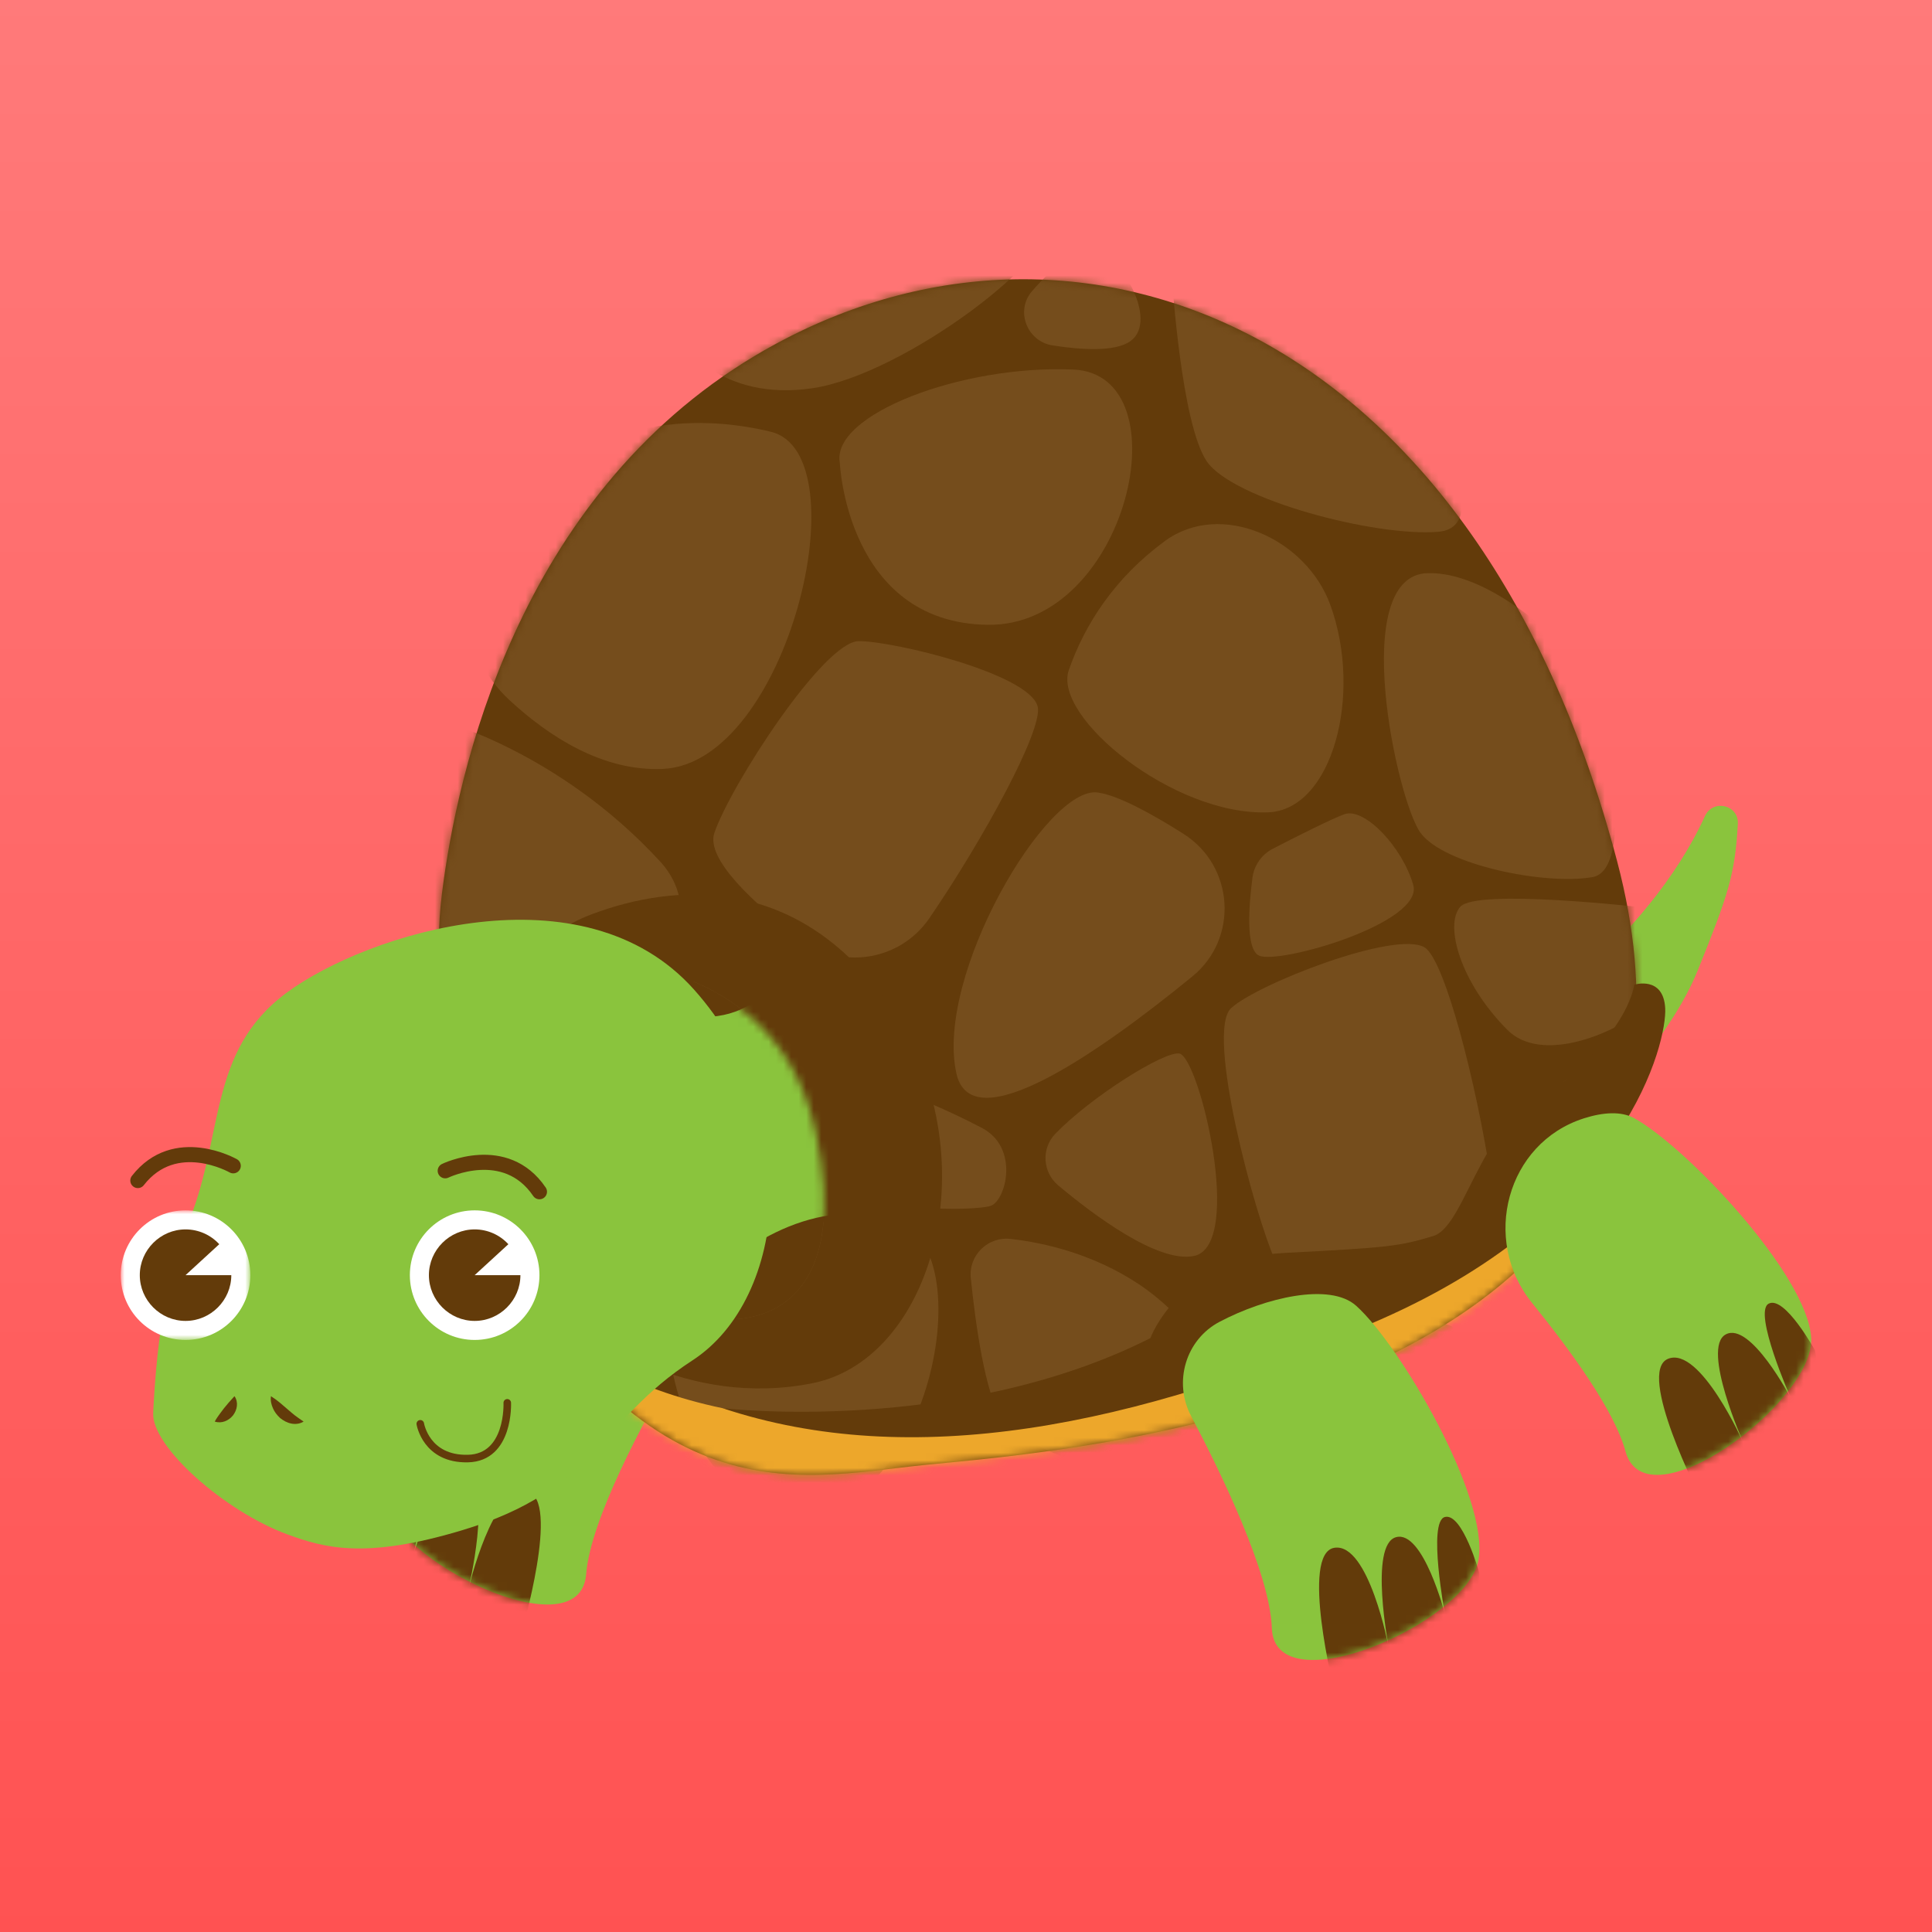 <?xml version="1.0" encoding="UTF-8"?>
<svg width="256px" height="256px" viewBox="0 0 256 256" version="1.1" xmlns="http://www.w3.org/2000/svg" xmlns:xlink="http://www.w3.org/1999/xlink">
    <rect x="0" y="0" width="256" height="256" fill="#333333" stroke="none"/>
    <title>turtle</title>
    <defs>
        <linearGradient x1="50%" y1="0%" x2="50%" y2="100%" id="linearGradient-1">
            <stop stop-color="#FF7A7A" offset="0%"></stop>
            <stop stop-color="#FF5252" offset="100%"></stop>
        </linearGradient>
        <path d="M17.688,1.338 C11.65,6.305 -1.023,25.979 0.066,34.32 L0.066,34.32 C1.157,42.659 26.243,54.901 27.045,44.475 L27.045,44.475 C27.601,37.24 34.659,24.17 38.924,16.85 L38.924,16.85 C41.476,12.47 40.065,6.782 35.684,4.232 L35.684,4.232 C31.607,1.86 26.381,0 22.333,0 L22.333,0 C20.453,0 18.828,0.402 17.688,1.338" id="path-2"></path>
        <path d="M41.925,10.121 C10.31,28.977 2.389,65.553 0.418,81.399 L0.418,81.399 C-0.113,85.668 -0.129,89.981 0.319,94.257 L0.319,94.257 L2.986,119.653 C26.016,165.052 46.968,158.925 64.265,157.124 L64.265,157.124 C81.617,155.318 175.237,149.559 156.142,77.137 L156.142,77.137 C142.252,24.461 109.879,-0.003 77.449,0 L77.449,0 C65.293,0 53.124,3.441 41.925,10.121" id="path-4"></path>
        <path d="M41.925,10.121 C10.31,28.977 2.389,65.553 0.418,81.399 L0.418,81.399 C-0.113,85.668 -0.129,89.981 0.319,94.257 L0.319,94.257 L2.986,119.653 C26.016,165.052 46.968,158.925 64.265,157.124 L64.265,157.124 C81.617,155.318 175.237,149.559 156.142,77.137 L156.142,77.137 C142.252,24.461 109.879,-0.003 77.449,0 L77.449,0 C65.293,0 53.124,3.441 41.925,10.121" id="path-6"></path>
        <path d="M41.925,10.121 C10.31,28.977 2.389,65.553 0.418,81.399 L0.418,81.399 C-0.113,85.668 -0.129,89.981 0.319,94.257 L0.319,94.257 L2.986,119.653 C26.016,165.052 46.968,158.925 64.265,157.124 L64.265,157.124 C81.617,155.318 175.237,149.559 156.142,77.137 L156.142,77.137 C142.252,24.461 109.879,-0.003 77.449,0 L77.449,0 C65.293,0 53.124,3.441 41.925,10.121" id="path-8"></path>
        <path d="M41.925,10.121 C10.31,28.977 2.389,65.553 0.418,81.399 L0.418,81.399 C-0.113,85.668 -0.129,89.981 0.319,94.257 L0.319,94.257 L2.986,119.653 C26.016,165.052 46.968,158.925 64.265,157.124 L64.265,157.124 C81.617,155.318 175.237,149.559 156.142,77.137 L156.142,77.137 C142.252,24.461 109.879,-0.003 77.449,0 L77.449,0 C65.293,0 53.124,3.441 41.925,10.121" id="path-10"></path>
        <path d="M41.925,10.121 C10.31,28.977 2.389,65.553 0.418,81.399 L0.418,81.399 C-0.113,85.668 -0.129,89.981 0.319,94.257 L0.319,94.257 L2.986,119.653 C26.016,165.052 46.968,158.925 64.265,157.124 L64.265,157.124 C81.617,155.318 175.237,149.559 156.142,77.137 L156.142,77.137 C142.252,24.461 109.879,-0.003 77.449,0 L77.449,0 C65.293,0 53.124,3.441 41.925,10.121" id="path-12"></path>
        <path d="M41.925,10.121 C10.31,28.977 2.389,65.553 0.418,81.399 L0.418,81.399 C-0.113,85.668 -0.129,89.981 0.319,94.257 L0.319,94.257 L2.986,119.653 C26.016,165.052 46.968,158.925 64.265,157.124 L64.265,157.124 C81.617,155.318 175.237,149.559 156.142,77.137 L156.142,77.137 C142.252,24.461 109.879,-0.003 77.449,0 L77.449,0 C65.293,0 53.124,3.441 41.925,10.121" id="path-14"></path>
        <path d="M41.925,10.121 C10.31,28.977 2.389,65.553 0.418,81.399 L0.418,81.399 C-0.113,85.668 -0.129,89.981 0.319,94.257 L0.319,94.257 L2.986,119.653 C26.016,165.052 46.968,158.925 64.265,157.124 L64.265,157.124 C81.617,155.318 175.237,149.559 156.142,77.137 L156.142,77.137 C142.252,24.461 109.879,-0.003 77.449,0 L77.449,0 C65.293,0 53.124,3.441 41.925,10.121" id="path-16"></path>
        <path d="M41.925,10.121 C10.31,28.977 2.389,65.553 0.418,81.399 L0.418,81.399 C-0.113,85.668 -0.129,89.981 0.319,94.257 L0.319,94.257 L2.986,119.653 C26.016,165.052 46.968,158.925 64.265,157.124 L64.265,157.124 C81.617,155.318 175.237,149.559 156.142,77.137 L156.142,77.137 C142.252,24.461 109.879,-0.003 77.449,0 L77.449,0 C65.293,0 53.124,3.441 41.925,10.121" id="path-18"></path>
        <path d="M41.925,10.121 C10.31,28.977 2.389,65.553 0.418,81.399 L0.418,81.399 C-0.113,85.668 -0.129,89.981 0.319,94.257 L0.319,94.257 L2.986,119.653 C26.016,165.052 46.968,158.925 64.265,157.124 L64.265,157.124 C81.617,155.318 175.237,149.559 156.142,77.137 L156.142,77.137 C142.252,24.461 109.879,-0.003 77.449,0 L77.449,0 C65.293,0 53.124,3.441 41.925,10.121" id="path-20"></path>
        <path d="M41.925,10.121 C10.31,28.977 2.389,65.553 0.418,81.399 L0.418,81.399 C-0.113,85.668 -0.129,89.981 0.319,94.257 L0.319,94.257 L2.986,119.653 C26.016,165.052 46.968,158.925 64.265,157.124 L64.265,157.124 C81.617,155.318 175.237,149.559 156.142,77.137 L156.142,77.137 C142.252,24.461 109.879,-0.003 77.449,0 L77.449,0 C65.293,0 53.124,3.441 41.925,10.121" id="path-22"></path>
        <path d="M41.925,10.121 C10.31,28.977 2.389,65.553 0.418,81.399 L0.418,81.399 C-0.113,85.668 -0.129,89.981 0.319,94.257 L0.319,94.257 L2.986,119.653 C26.016,165.052 46.968,158.925 64.265,157.124 L64.265,157.124 C81.617,155.318 175.237,149.559 156.142,77.137 L156.142,77.137 C142.252,24.461 109.879,-0.003 77.449,0 L77.449,0 C65.293,0 53.124,3.441 41.925,10.121" id="path-24"></path>
        <path d="M41.925,10.121 C10.31,28.977 2.389,65.553 0.418,81.399 L0.418,81.399 C-0.113,85.668 -0.129,89.981 0.319,94.257 L0.319,94.257 L2.986,119.653 C26.016,165.052 46.968,158.925 64.265,157.124 L64.265,157.124 C81.617,155.318 175.237,149.559 156.142,77.137 L156.142,77.137 C142.252,24.461 109.879,-0.003 77.449,0 L77.449,0 C65.293,0 53.124,3.441 41.925,10.121" id="path-26"></path>
        <path d="M41.925,10.121 C10.31,28.977 2.389,65.553 0.418,81.399 L0.418,81.399 C-0.113,85.668 -0.129,89.981 0.319,94.257 L0.319,94.257 L2.986,119.653 C26.016,165.052 46.968,158.925 64.265,157.124 L64.265,157.124 C81.617,155.318 175.237,149.559 156.142,77.137 L156.142,77.137 C142.252,24.461 109.879,-0.003 77.449,0 L77.449,0 C65.293,0 53.124,3.441 41.925,10.121" id="path-28"></path>
        <path d="M41.925,10.121 C10.31,28.977 2.389,65.553 0.418,81.399 L0.418,81.399 C-0.113,85.668 -0.129,89.981 0.319,94.257 L0.319,94.257 L2.986,119.653 C26.016,165.052 46.968,158.925 64.265,157.124 L64.265,157.124 C81.617,155.318 175.237,149.559 156.142,77.137 L156.142,77.137 C142.252,24.461 109.879,-0.003 77.449,0 L77.449,0 C65.293,0 53.124,3.441 41.925,10.121" id="path-30"></path>
        <path d="M41.925,10.121 C10.31,28.977 2.389,65.553 0.418,81.399 L0.418,81.399 C-0.113,85.668 -0.129,89.981 0.319,94.257 L0.319,94.257 L2.986,119.653 C26.016,165.052 46.968,158.925 64.265,157.124 L64.265,157.124 C81.617,155.318 175.237,149.559 156.142,77.137 L156.142,77.137 C142.252,24.461 109.879,-0.003 77.449,0 L77.449,0 C65.293,0 53.124,3.441 41.925,10.121" id="path-32"></path>
        <path d="M41.925,10.121 C10.31,28.977 2.389,65.553 0.418,81.399 L0.418,81.399 C-0.113,85.668 -0.129,89.981 0.319,94.257 L0.319,94.257 L2.986,119.653 C26.016,165.052 46.968,158.925 64.265,157.124 L64.265,157.124 C81.617,155.318 175.237,149.559 156.142,77.137 L156.142,77.137 C142.252,24.461 109.879,-0.003 77.449,0 L77.449,0 C65.293,0 53.124,3.441 41.925,10.121" id="path-34"></path>
        <path d="M41.925,10.121 C10.31,28.977 2.389,65.553 0.418,81.399 L0.418,81.399 C-0.113,85.668 -0.129,89.981 0.319,94.257 L0.319,94.257 L2.986,119.653 C26.016,165.052 46.968,158.925 64.265,157.124 L64.265,157.124 C81.617,155.318 175.237,149.559 156.142,77.137 L156.142,77.137 C142.252,24.461 109.879,-0.003 77.449,0 L77.449,0 C65.293,0 53.124,3.441 41.925,10.121" id="path-36"></path>
        <path d="M41.925,10.121 C10.31,28.977 2.389,65.553 0.418,81.399 L0.418,81.399 C-0.113,85.668 -0.129,89.981 0.319,94.257 L0.319,94.257 L2.986,119.653 C26.016,165.052 46.968,158.925 64.265,157.124 L64.265,157.124 C81.617,155.318 175.237,149.559 156.142,77.137 L156.142,77.137 C142.252,24.461 109.879,-0.003 77.449,0 L77.449,0 C65.293,0 53.124,3.441 41.925,10.121" id="path-38"></path>
        <path d="M41.925,10.121 C10.31,28.977 2.389,65.553 0.418,81.399 L0.418,81.399 C-0.113,85.668 -0.129,89.981 0.319,94.257 L0.319,94.257 L2.986,119.653 C26.016,165.052 46.968,158.925 64.265,157.124 L64.265,157.124 C81.617,155.318 175.237,149.559 156.142,77.137 L156.142,77.137 C142.252,24.461 109.879,-0.003 77.449,0 L77.449,0 C65.293,0 53.124,3.441 41.925,10.121" id="path-40"></path>
        <path d="M41.925,10.121 C10.31,28.977 2.389,65.553 0.418,81.399 L0.418,81.399 C-0.113,85.668 -0.129,89.981 0.319,94.257 L0.319,94.257 L2.986,119.653 C26.016,165.052 46.968,158.925 64.265,157.124 L64.265,157.124 C81.617,155.318 175.237,149.559 156.142,77.137 L156.142,77.137 C142.252,24.461 109.879,-0.003 77.449,0 L77.449,0 C65.293,0 53.124,3.441 41.925,10.121" id="path-42"></path>
        <path d="M41.925,10.121 C10.31,28.977 2.389,65.553 0.418,81.399 L0.418,81.399 C-0.113,85.668 -0.129,89.981 0.319,94.257 L0.319,94.257 L2.986,119.653 C26.016,165.052 46.968,158.925 64.265,157.124 L64.265,157.124 C81.617,155.318 175.237,149.559 156.142,77.137 L156.142,77.137 C142.252,24.461 109.879,-0.003 77.449,0 L77.449,0 C65.293,0 53.124,3.441 41.925,10.121" id="path-44"></path>
        <path d="M41.925,10.121 C10.31,28.977 2.389,65.553 0.418,81.399 L0.418,81.399 C-0.113,85.668 -0.129,89.981 0.319,94.257 L0.319,94.257 L2.986,119.653 C26.016,165.052 46.968,158.925 64.265,157.124 L64.265,157.124 C81.617,155.318 175.237,149.559 156.142,77.137 L156.142,77.137 C142.252,24.461 109.879,-0.003 77.449,0 L77.449,0 C65.293,0 53.124,3.441 41.925,10.121" id="path-46"></path>
        <path d="M3.618,3.694 C-0.982,10.222 -0.047,14.911 0.367,20.719 L0.367,20.719 C0.869,27.759 9.878,44.679 18.287,46.067 L18.287,46.067 C26.697,47.454 37.379,43.119 32.782,21.563 L32.782,21.563 C29.765,7.423 19.761,2.241 13.234,0.35 L13.234,0.35 C12.42,0.114 11.592,0 10.772,0 L10.772,0 C7.975,0 5.283,1.33 3.618,3.694" id="path-48"></path>
        <path d="M4.848,3.677 C0.362,6.039 -1.288,11.663 1.078,16.146 L1.078,16.146 C5.029,23.64 11.528,36.995 11.779,44.248 L11.779,44.248 C12.139,54.696 37.721,43.527 39.162,35.241 L39.162,35.241 C40.603,26.954 28.772,6.762 22.949,1.545 L22.949,1.545 C21.736,0.459 19.903,0 17.772,0 L17.772,0 C13.811,0 8.819,1.584 4.848,3.677" id="path-50"></path>
        <path d="M10.387,0.673 C0.14,3.942 -3.258,16.781 3.521,25.131 L3.521,25.131 C8.654,31.453 14.448,39.429 15.894,44.772 L15.894,44.772 C18.623,54.865 40.989,38.165 40.508,29.767 L40.508,29.767 C40.025,21.37 23.906,4.401 17.05,0.647 L17.05,0.647 C16.233,0.201 15.267,0 14.201,0 L14.201,0 C13.028,0 11.733,0.244 10.387,0.673" id="path-52"></path>
        <polygon id="path-54" points="0 0 17.171 0 17.171 17.171 0 17.171"></polygon>
    </defs>
    <g id="Page-1" stroke="none" stroke-width="1" fill="none" fill-rule="evenodd">
        <g id="Extra-Large" transform="translate(-931, -31)">
            <g id="turtle" transform="translate(931, 31)">
                <rect id="Rectangle" fill="url(#linearGradient-1)" x="0" y="0" width="256" height="256"></rect>
                <g transform="translate(16, 37)">
                    <g id="Group-5" transform="translate(34.625, 69.776)" fill="#8AC43D">
                        <path d="M143.524,33.986 C149.52,30.296 167.647,18.111 175.286,1.366 C176.34,-0.943 179.789,-0.14 179.649,2.395 C179.274,9.117 178.388,11.757 174.348,21.773 C169.819,32.997 157.585,43.612 153.316,48.472 C152.309,49.617 150.486,49.465 149.678,48.172 L142.791,37.123 C142.124,36.052 142.449,34.647 143.524,33.986" id="Fill-1"></path>
                        <path d="M35.682,61.577 C40.064,64.128 41.476,69.816 38.923,74.196 C34.657,81.515 27.601,94.584 27.043,101.82 C26.242,112.245 1.155,100.004 0.066,91.664 C-1.025,83.324 11.65,63.651 17.688,58.683 C21.281,55.728 29.714,58.104 35.682,61.577" id="Fill-3"></path>
                    </g>
                    <g id="Group-8" transform="translate(34.624, 127.122)">
                        <mask id="mask-3" fill="white">
                            <use xlink:href="#path-2"></use>
                        </mask>
                        <g id="Clip-7"></g>
                        <path d="M18.412,52.464 C18.412,52.464 23.742,34.418 19.213,33.504 C14.684,32.592 11.456,46.399 11.456,46.399 C11.456,46.399 14.671,32.904 11.114,31.757 C7.555,30.608 4.204,41.663 4.204,41.663 C4.204,41.663 7.046,29.478 4.746,28.806 C2.447,28.134 -0.127,36.053 -0.127,36.053 C-0.127,36.053 -0.568,52.142 18.412,52.464" id="Fill-6" fill="#633B0A" mask="url(#mask-3)"></path>
                    </g>
                    <path d="M42.461,94.257 C42.012,89.979 42.028,85.667 42.56,81.4 C44.531,65.552 52.453,28.978 84.067,10.12 C125.142,-14.38 179.187,4.717 198.283,77.137 C217.38,149.558 123.76,155.317 106.406,157.125 C89.113,158.925 68.159,165.051 45.127,119.653 L42.461,94.257 Z" id="Fill-9" fill="#633B0A"></path>
                    <g id="Group-77" transform="translate(42.142, 0)">
                        <g id="Group-13">
                            <mask id="mask-5" fill="white">
                                <use xlink:href="#path-4"></use>
                            </mask>
                            <g id="Clip-12"></g>
                            <path d="M7.744,32.03 C1.905,39.079 2.624,49.529 9.341,55.746 C14.624,60.638 21.753,65.232 29.675,64.886 C46.249,64.166 56.078,23.126 43.994,20.209 C34.239,17.854 19.456,17.894 7.744,32.03" id="Fill-11" fill="#754D1C" mask="url(#mask-5)"></path>
                        </g>
                        <g id="Group-16">
                            <mask id="mask-7" fill="white">
                                <use xlink:href="#path-6"></use>
                            </mask>
                            <g id="Clip-15"></g>
                            <path d="M53.139,24.326 C53.139,24.326 54.043,45.465 72.664,45.791 C91.287,46.116 98.852,12.617 84.08,11.966 C69.308,11.316 51.963,17.938 53.139,24.326" id="Fill-14" fill="#754D1C" mask="url(#mask-7)"></path>
                        </g>
                        <g id="Group-19">
                            <mask id="mask-9" fill="white">
                                <use xlink:href="#path-8"></use>
                            </mask>
                            <g id="Clip-18"></g>
                            <path d="M30.143,138.618 C30.143,138.618 30.984,162.756 48.319,163.126 C65.655,163.498 72.699,125.251 58.948,124.507 C45.195,123.764 29.047,131.326 30.143,138.618" id="Fill-17" fill="#754D1C" mask="url(#mask-9)"></path>
                        </g>
                        <g id="Group-22">
                            <mask id="mask-11" fill="white">
                                <use xlink:href="#path-10"></use>
                            </mask>
                            <g id="Clip-21"></g>
                            <path d="M-0.001,58.401 C-0.001,58.401 15.769,62.417 29.315,77.137 C42.859,91.857 2.653,119.293 -7.797,103.079 C-18.246,86.865 -0.001,58.401 -0.001,58.401" id="Fill-20" fill="#754D1C" mask="url(#mask-11)"></path>
                        </g>
                        <g id="Group-25">
                            <mask id="mask-13" fill="white">
                                <use xlink:href="#path-12"></use>
                            </mask>
                            <g id="Clip-24"></g>
                            <path d="M65.004,84.666 C61.13,90.33 53.315,91.579 47.866,87.408 C41.813,82.774 35.328,76.826 36.52,73.349 C38.682,67.049 51.023,47.953 55.661,47.953 C60.3,47.953 78.218,52.277 79.348,56.6 C80.142,59.636 72.028,74.397 65.004,84.666" id="Fill-23" fill="#754D1C" mask="url(#mask-13)"></path>
                        </g>
                        <g id="Group-28">
                            <mask id="mask-15" fill="white">
                                <use xlink:href="#path-14"></use>
                            </mask>
                            <g id="Clip-27"></g>
                            <path d="M139.364,118.848 C140.407,125.63 135.555,131.884 128.726,132.563 C121.14,133.315 112.341,133.405 110.836,130.052 C108.107,123.976 101.592,99.763 104.978,96.593 C108.365,93.423 126.875,86.172 130.654,88.556 C133.308,90.23 137.473,106.552 139.364,118.848" id="Fill-26" fill="#754D1C" mask="url(#mask-15)"></path>
                        </g>
                        <g id="Group-31">
                            <mask id="mask-17" fill="white">
                                <use xlink:href="#path-16"></use>
                            </mask>
                            <g id="Clip-30"></g>
                            <path d="M32.197,8.319 C32.197,8.319 37.244,16.245 49.492,14.445 C61.74,12.643 83,-3.571 80.838,-8.255 C78.676,-12.938 45.528,-6.093 32.197,8.319" id="Fill-29" fill="#754D1C" mask="url(#mask-17)"></path>
                        </g>
                        <g id="Group-34">
                            <mask id="mask-19" fill="white">
                                <use xlink:href="#path-18"></use>
                            </mask>
                            <g id="Clip-33"></g>
                            <path d="M118.137,43.165 C114.942,34.357 103.641,29.244 96.211,34.69 C89.583,39.55 85.587,45.726 83.48,51.796 C81.319,58.025 97.412,71.134 109.902,70.639 C118.394,70.301 122.453,55.065 118.137,43.165" id="Fill-32" fill="#754D1C" mask="url(#mask-19)"></path>
                        </g>
                        <g id="Group-37">
                            <mask id="mask-21" fill="white">
                                <use xlink:href="#path-20"></use>
                            </mask>
                            <g id="Clip-36"></g>
                            <path d="M97.172,0.039 C97.172,0.039 98.372,19.048 101.736,24.092 C105.098,29.136 124.074,34.18 132.482,33.459 C140.888,32.738 130.8,13.523 119.99,6.317 C109.182,-0.89 97.172,0.039 97.172,0.039" id="Fill-35" fill="#754D1C" mask="url(#mask-21)"></path>
                        </g>
                        <g id="Group-40">
                            <mask id="mask-23" fill="white">
                                <use xlink:href="#path-22"></use>
                            </mask>
                            <g id="Clip-39"></g>
                            <path d="M75.785,127.164 C72.762,126.816 70.185,129.325 70.494,132.352 C71.111,138.371 72.387,147.686 74.593,150.994 C77.955,156.037 96.932,161.083 105.338,160.362 C113.745,159.642 103.658,140.424 92.848,133.219 C86.753,129.155 80.275,127.678 75.785,127.164" id="Fill-38" fill="#754D1C" mask="url(#mask-23)"></path>
                        </g>
                        <g id="Group-43">
                            <mask id="mask-25" fill="white">
                                <use xlink:href="#path-24"></use>
                            </mask>
                            <g id="Clip-42"></g>
                            <path d="M153.859,53.597 C153.859,53.597 141.608,38.705 131.041,38.946 C120.472,39.185 126.957,69.081 130.08,73.349 C133.202,77.618 146.654,80.332 152.898,79.216 C159.144,78.098 153.859,53.597 153.859,53.597" id="Fill-41" fill="#754D1C" mask="url(#mask-25)"></path>
                        </g>
                        <g id="Group-46">
                            <mask id="mask-27" fill="white">
                                <use xlink:href="#path-26"></use>
                            </mask>
                            <g id="Clip-45"></g>
                            <path d="M-2.006,134.981 C-0.774,131.813 -0.344,128.416 -1.022,125.086 C-1.929,120.635 -1.676,114.921 4.546,112.709 C15.355,108.866 23.042,111.215 27.366,114.604 C31.689,117.992 27.606,146.552 8.63,143.562 C-2.214,141.852 -3.175,137.983 -2.006,134.981" id="Fill-44" fill="#754D1C" mask="url(#mask-27)"></path>
                        </g>
                        <g id="Group-49">
                            <mask id="mask-29" fill="white">
                                <use xlink:href="#path-28"></use>
                            </mask>
                            <g id="Clip-48"></g>
                            <path d="M78.597,1.593 C76.364,4.19 77.939,8.236 81.323,8.768 C85.107,9.362 89.614,9.653 91.647,8.2 C95.481,5.459 90.206,-3.571 86.603,-3.81 C84.523,-3.949 81.606,-1.906 78.597,1.593" id="Fill-47" fill="#754D1C" mask="url(#mask-29)"></path>
                        </g>
                        <g id="Group-52">
                            <mask id="mask-31" fill="white">
                                <use xlink:href="#path-30"></use>
                            </mask>
                            <g id="Clip-51"></g>
                            <path d="M27.239,106.818 C27.239,106.818 32.596,117.795 38.509,121.38 C44.423,124.964 61.687,105.362 61.086,100.595 C60.484,95.829 43.186,86.731 38.509,89.082 C33.834,91.432 25.029,102.815 27.239,106.818" id="Fill-50" fill="#754D1C" mask="url(#mask-31)"></path>
                        </g>
                        <g id="Group-55">
                            <mask id="mask-33" fill="white">
                                <use xlink:href="#path-32"></use>
                            </mask>
                            <g id="Clip-54"></g>
                            <path d="M99.863,92.373 C106.016,87.342 105.401,77.76 98.689,73.5 C94.399,70.778 90.015,68.394 87.323,68.01 C80.598,67.049 65.705,92.27 68.587,105.241 C70.603,114.311 87.655,102.356 99.863,92.373" id="Fill-53" fill="#754D1C" mask="url(#mask-33)"></path>
                        </g>
                        <g id="Group-58">
                            <mask id="mask-35" fill="white">
                                <use xlink:href="#path-34"></use>
                            </mask>
                            <g id="Clip-57"></g>
                            <path d="M110.506,75.468 C109.03,76.23 108.033,77.658 107.816,79.305 C107.35,82.85 106.864,88.793 108.701,89.628 C111.343,90.828 130.56,85.304 129.119,80.26 C127.678,75.215 122.632,69.93 119.991,70.892 C118.193,71.545 113.39,73.98 110.506,75.468" id="Fill-56" fill="#754D1C" mask="url(#mask-35)"></path>
                        </g>
                        <g id="Group-61">
                            <mask id="mask-37" fill="white">
                                <use xlink:href="#path-36"></use>
                            </mask>
                            <g id="Clip-60"></g>
                            <path d="M163.467,91.309 C163.467,91.309 162.747,83.622 160.826,83.383 C158.903,83.142 137.526,80.74 135.364,83.142 C133.203,85.545 135.364,93.23 141.609,99.476 C147.854,105.722 164.237,95.911 163.467,91.309" id="Fill-59" fill="#754D1C" mask="url(#mask-37)"></path>
                        </g>
                        <g id="Group-64">
                            <mask id="mask-39" fill="white">
                                <use xlink:href="#path-38"></use>
                            </mask>
                            <g id="Clip-63"></g>
                            <path d="M113.265,154.002 C113.265,154.002 106.78,138.148 110.383,137.428 C113.986,136.707 131.04,135.986 136.324,139.83 C141.609,143.673 118.839,154.878 113.265,154.002" id="Fill-62" fill="#754D1C" mask="url(#mask-39)"></path>
                        </g>
                        <g id="Group-67">
                            <mask id="mask-41" fill="white">
                                <use xlink:href="#path-40"></use>
                            </mask>
                            <g id="Clip-66"></g>
                            <path d="M144.011,137.188 C144.011,137.188 142.09,110.285 145.211,108.603 C148.334,106.923 157.462,100.677 160.824,101.157 C164.188,101.638 150.977,135.746 144.011,137.188" id="Fill-65" fill="#754D1C" mask="url(#mask-41)"></path>
                        </g>
                        <g id="Group-70">
                            <mask id="mask-43" fill="white">
                                <use xlink:href="#path-42"></use>
                            </mask>
                            <g id="Clip-69"></g>
                            <path d="M81.675,113.253 C79.807,115.196 80.013,118.338 82.077,120.069 C86.614,123.874 95.248,130.4 100.055,129.425 C106.78,128.06 100.775,103.079 98.132,102.599 C96.149,102.238 86.395,108.345 81.675,113.253" id="Fill-68" fill="#754D1C" mask="url(#mask-43)"></path>
                        </g>
                        <g id="Group-73">
                            <mask id="mask-45" fill="white">
                                <use xlink:href="#path-44"></use>
                            </mask>
                            <g id="Clip-72"></g>
                            <path d="M65.653,109.442 C63.822,108.648 61.705,109.091 60.346,110.552 C58.129,112.932 55.168,116.656 55.355,119.388 C55.651,123.722 71.165,123.484 73.151,122.776 C75.138,122.066 76.995,115.089 71.951,112.447 C69.539,111.184 67.317,110.164 65.653,109.442" id="Fill-71" fill="#754D1C" mask="url(#mask-45)"></path>
                        </g>
                        <g id="Group-76">
                            <mask id="mask-47" fill="white">
                                <use xlink:href="#path-46"></use>
                            </mask>
                            <g id="Clip-75"></g>
                            <path d="M10.939,135.867 C10.939,135.867 26.072,154.241 62.103,150.639 C98.132,147.036 124.344,135.108 132.136,131.705 C139.928,128.3 155.127,109.564 158.696,99.476 C162.267,89.387 160.105,139.085 147.854,143.78 C135.604,148.477 88.583,169.49 48.319,163.127 C8.057,156.764 10.939,135.867 10.939,135.867" id="Fill-74" fill="#EDA72B" mask="url(#mask-47)"></path>
                        </g>
                    </g>
                    <g id="Group-82" transform="translate(50.657, 81.533)" fill="#633B0A">
                        <path d="M26.958,56.073 C18.549,54.685 9.54,37.764 9.039,30.726 C8.624,24.917 7.689,20.228 12.288,13.701 C14.444,10.643 18.313,9.315 21.907,10.355 C28.433,12.247 38.435,17.428 41.451,31.568 C46.05,53.125 35.367,57.461 26.958,56.073 M50.301,13.397 C38.49,-2.487 22.871,-1.547 11.81,2.588 C0.75,6.724 0.962,15.789 0.962,15.789 C-3.051,39.945 6.659,51.047 8.699,54.856 C10.739,58.666 24.455,68.051 40.987,64.753 C57.52,61.457 64.992,33.157 50.301,13.397" id="Fill-78"></path>
                        <path d="M12.289,13.7 C14.444,10.643 18.314,9.315 21.906,10.355 C28.433,12.247 38.436,17.43 41.452,31.568 C46.051,53.125 35.368,57.461 26.959,56.073 C18.548,54.685 9.541,37.764 9.038,30.726 C8.623,24.917 7.69,20.228 12.289,13.7" id="Fill-80"></path>
                    </g>
                    <g id="Group-85" transform="translate(59.329, 91.539)">
                        <mask id="mask-49" fill="white">
                            <use xlink:href="#path-48"></use>
                        </mask>
                        <g id="Clip-84"></g>
                        <path d="M16.996,42.722 C16.996,42.722 24.925,33.299 35.852,32.348 C35.852,32.348 42.195,21.372 38.512,14.98 C34.827,8.588 27.064,1.71 27.064,1.71 C27.064,1.71 20.114,13.329 2.167,-0.783 C2.167,-0.783 -11.088,42.942 16.996,42.722" id="Fill-83" fill="#8AC43D" mask="url(#mask-49)"></path>
                    </g>
                    <g id="Group-92" transform="translate(4.292, 84.875)">
                        <path d="M0.004,65.355 C0.368,57.784 1.423,47.721 4.339,40.943 C9.563,28.802 7.016,17.537 17.71,9.649 C28.402,1.762 56.997,-7.222 71.687,9.267 C86.375,25.755 84.107,50.157 71.461,58.383 C58.818,66.609 58.88,75.501 40.923,80.897 C28.132,84.74 22.729,83.258 17.752,81.425 C9.471,78.374 -0.211,69.817 0.004,65.355" id="Fill-86" fill="#8AC43D"></path>
                        <path d="M75.45,64.717 C75.45,64.717 106.488,68.368 132.139,55.435 C132.139,55.435 135.982,44.866 149.915,44.145 C163.846,43.424 165.047,43.272 169.611,41.907 C174.175,40.542 176.033,24.983 187.067,21.354 C187.067,21.354 195.072,14.842 196.272,8.596 C196.272,8.596 200.116,7.395 200.357,11.719 C200.597,16.042 195.552,38.486 162.644,52.965 C129.737,67.445 100.313,72.97 75.45,64.717" id="Fill-88" fill="#633B0A"></path>
                        <path d="M141.302,53.273 C136.815,55.636 135.165,61.259 137.531,65.744 C141.484,73.235 147.983,86.592 148.233,93.845 C148.592,104.294 174.174,93.125 175.615,84.837 C177.056,76.55 165.226,56.36 159.402,51.142 C155.937,48.038 147.412,50.054 141.302,53.273" id="Fill-90" fill="#8AC43D"></path>
                    </g>
                    <g id="Group-95" transform="translate(140.746, 134.472)">
                        <mask id="mask-51" fill="white">
                            <use xlink:href="#path-50"></use>
                        </mask>
                        <g id="Clip-94"></g>
                        <path d="M20.067,52.594 C20.067,52.594 15.503,34.34 20.067,33.618 C24.631,32.897 27.272,46.83 27.272,46.83 C27.272,46.83 24.631,33.211 28.233,32.213 C31.836,31.217 34.718,42.405 34.718,42.405 C34.718,42.405 32.394,30.109 34.718,29.535 C37.044,28.961 39.282,36.981 39.282,36.981 C39.282,36.981 39.043,53.074 20.067,52.594" id="Fill-93" fill="#633B0A" mask="url(#mask-51)"></path>
                    </g>
                    <path d="M193.871,111.187 C183.625,114.456 180.225,127.297 187.005,135.645 C192.137,141.967 197.932,149.941 199.378,155.285 C202.108,165.378 224.474,148.679 223.991,140.282 C223.508,131.884 207.391,114.915 200.533,111.161 C198.819,110.223 196.439,110.368 193.871,111.187" id="Fill-96" fill="#8AC43D"></path>
                    <g id="Group-100" transform="translate(183.484, 110.514)">
                        <mask id="mask-53" fill="white">
                            <use xlink:href="#path-52"></use>
                        </mask>
                        <g id="Clip-99"></g>
                        <path d="M25.863,51.012 C25.863,51.012 17.264,34.275 21.543,32.534 C25.824,30.794 31.568,43.758 31.568,43.758 C31.568,43.758 25.895,31.099 29.177,29.307 C32.458,27.516 37.811,37.754 37.811,37.754 C37.811,37.754 32.747,26.312 34.882,25.223 C37.016,24.134 41.021,31.434 41.021,31.434 C41.021,31.434 44.45,47.161 25.863,51.012" id="Fill-98" fill="#633B0A" mask="url(#mask-53)"></path>
                    </g>
                    <g id="Group-120" transform="translate(0, 115.994)">
                        <path d="M55.48,15.971 C55.48,20.713 51.637,24.556 46.895,24.556 C42.152,24.556 38.309,20.713 38.309,15.971 C38.309,11.228 42.152,7.385 46.895,7.385 C51.637,7.385 55.48,11.228 55.48,15.971" id="Fill-101" fill="#FFFFFF"></path>
                        <path d="M46.895,15.971 L52.958,15.971 C52.958,19.298 50.222,22.034 46.895,22.034 C43.568,22.034 40.832,19.298 40.832,15.971 C40.832,12.644 43.568,9.908 46.895,9.908 C48.592,9.908 50.213,10.619 51.361,11.87 L46.895,15.971 Z" id="Fill-103" fill="#633B0A"></path>
                        <g id="Group-107" transform="translate(0, 7.385)">
                            <mask id="mask-55" fill="white">
                                <use xlink:href="#path-54"></use>
                            </mask>
                            <g id="Clip-106"></g>
                            <path d="M17.171,8.586 C17.171,13.328 13.328,17.171 8.586,17.171 C3.843,17.171 -0,13.328 -0,8.586 C-0,3.843 3.843,0 8.586,0 C13.328,0 17.171,3.843 17.171,8.586" id="Fill-105" fill="#FFFFFF" mask="url(#mask-55)"></path>
                        </g>
                        <path d="M8.586,15.971 L14.649,15.971 C14.649,19.298 11.913,22.034 8.586,22.034 C5.258,22.034 2.523,19.298 2.523,15.971 C2.523,12.644 5.258,9.908 8.586,9.908 C10.283,9.908 11.903,10.619 13.052,11.87 L8.586,15.971 Z" id="Fill-108" fill="#633B0A"></path>
                        <path d="M19.904,32.008 C20.853,32.61 21.466,33.201 22.105,33.743 C22.411,34.023 22.725,34.26 23.049,34.535 C23.384,34.8 23.748,35.032 24.227,35.372 C23.745,35.67 23.145,35.751 22.592,35.632 C22.035,35.524 21.529,35.241 21.105,34.892 C20.705,34.517 20.37,34.089 20.161,33.597 C19.948,33.112 19.818,32.581 19.904,32.008" id="Fill-110" fill="#633B0A"></path>
                        <path d="M15.07,32.008 C15.635,32.815 15.42,33.844 14.873,34.554 C14.302,35.256 13.374,35.673 12.457,35.372 C12.692,34.931 12.916,34.642 13.114,34.36 C13.315,34.086 13.497,33.847 13.677,33.611 C14.064,33.143 14.421,32.701 15.07,32.008" id="Fill-112" fill="#633B0A"></path>
                        <path d="M42.993,2.142 C42.993,2.142 50.965,-1.739 55.48,4.919" id="Stroke-114" stroke="#633B0A" stroke-width="2" stroke-linecap="round" stroke-linejoin="round"></path>
                        <path d="M14.907,1.483 C14.907,1.483 7.208,-2.914 2.265,3.434" id="Stroke-116" stroke="#633B0A" stroke-width="2" stroke-linecap="round" stroke-linejoin="round"></path>
                        <path d="M39.69,35.667 C39.69,35.667 40.444,40.396 45.994,40.274 C51.543,40.152 51.216,32.886 51.216,32.886" id="Stroke-118" stroke="#633B0A" stroke-linecap="round" stroke-linejoin="round"></path>
                    </g>
                </g>
            </g>
        </g>
    </g>
</svg>